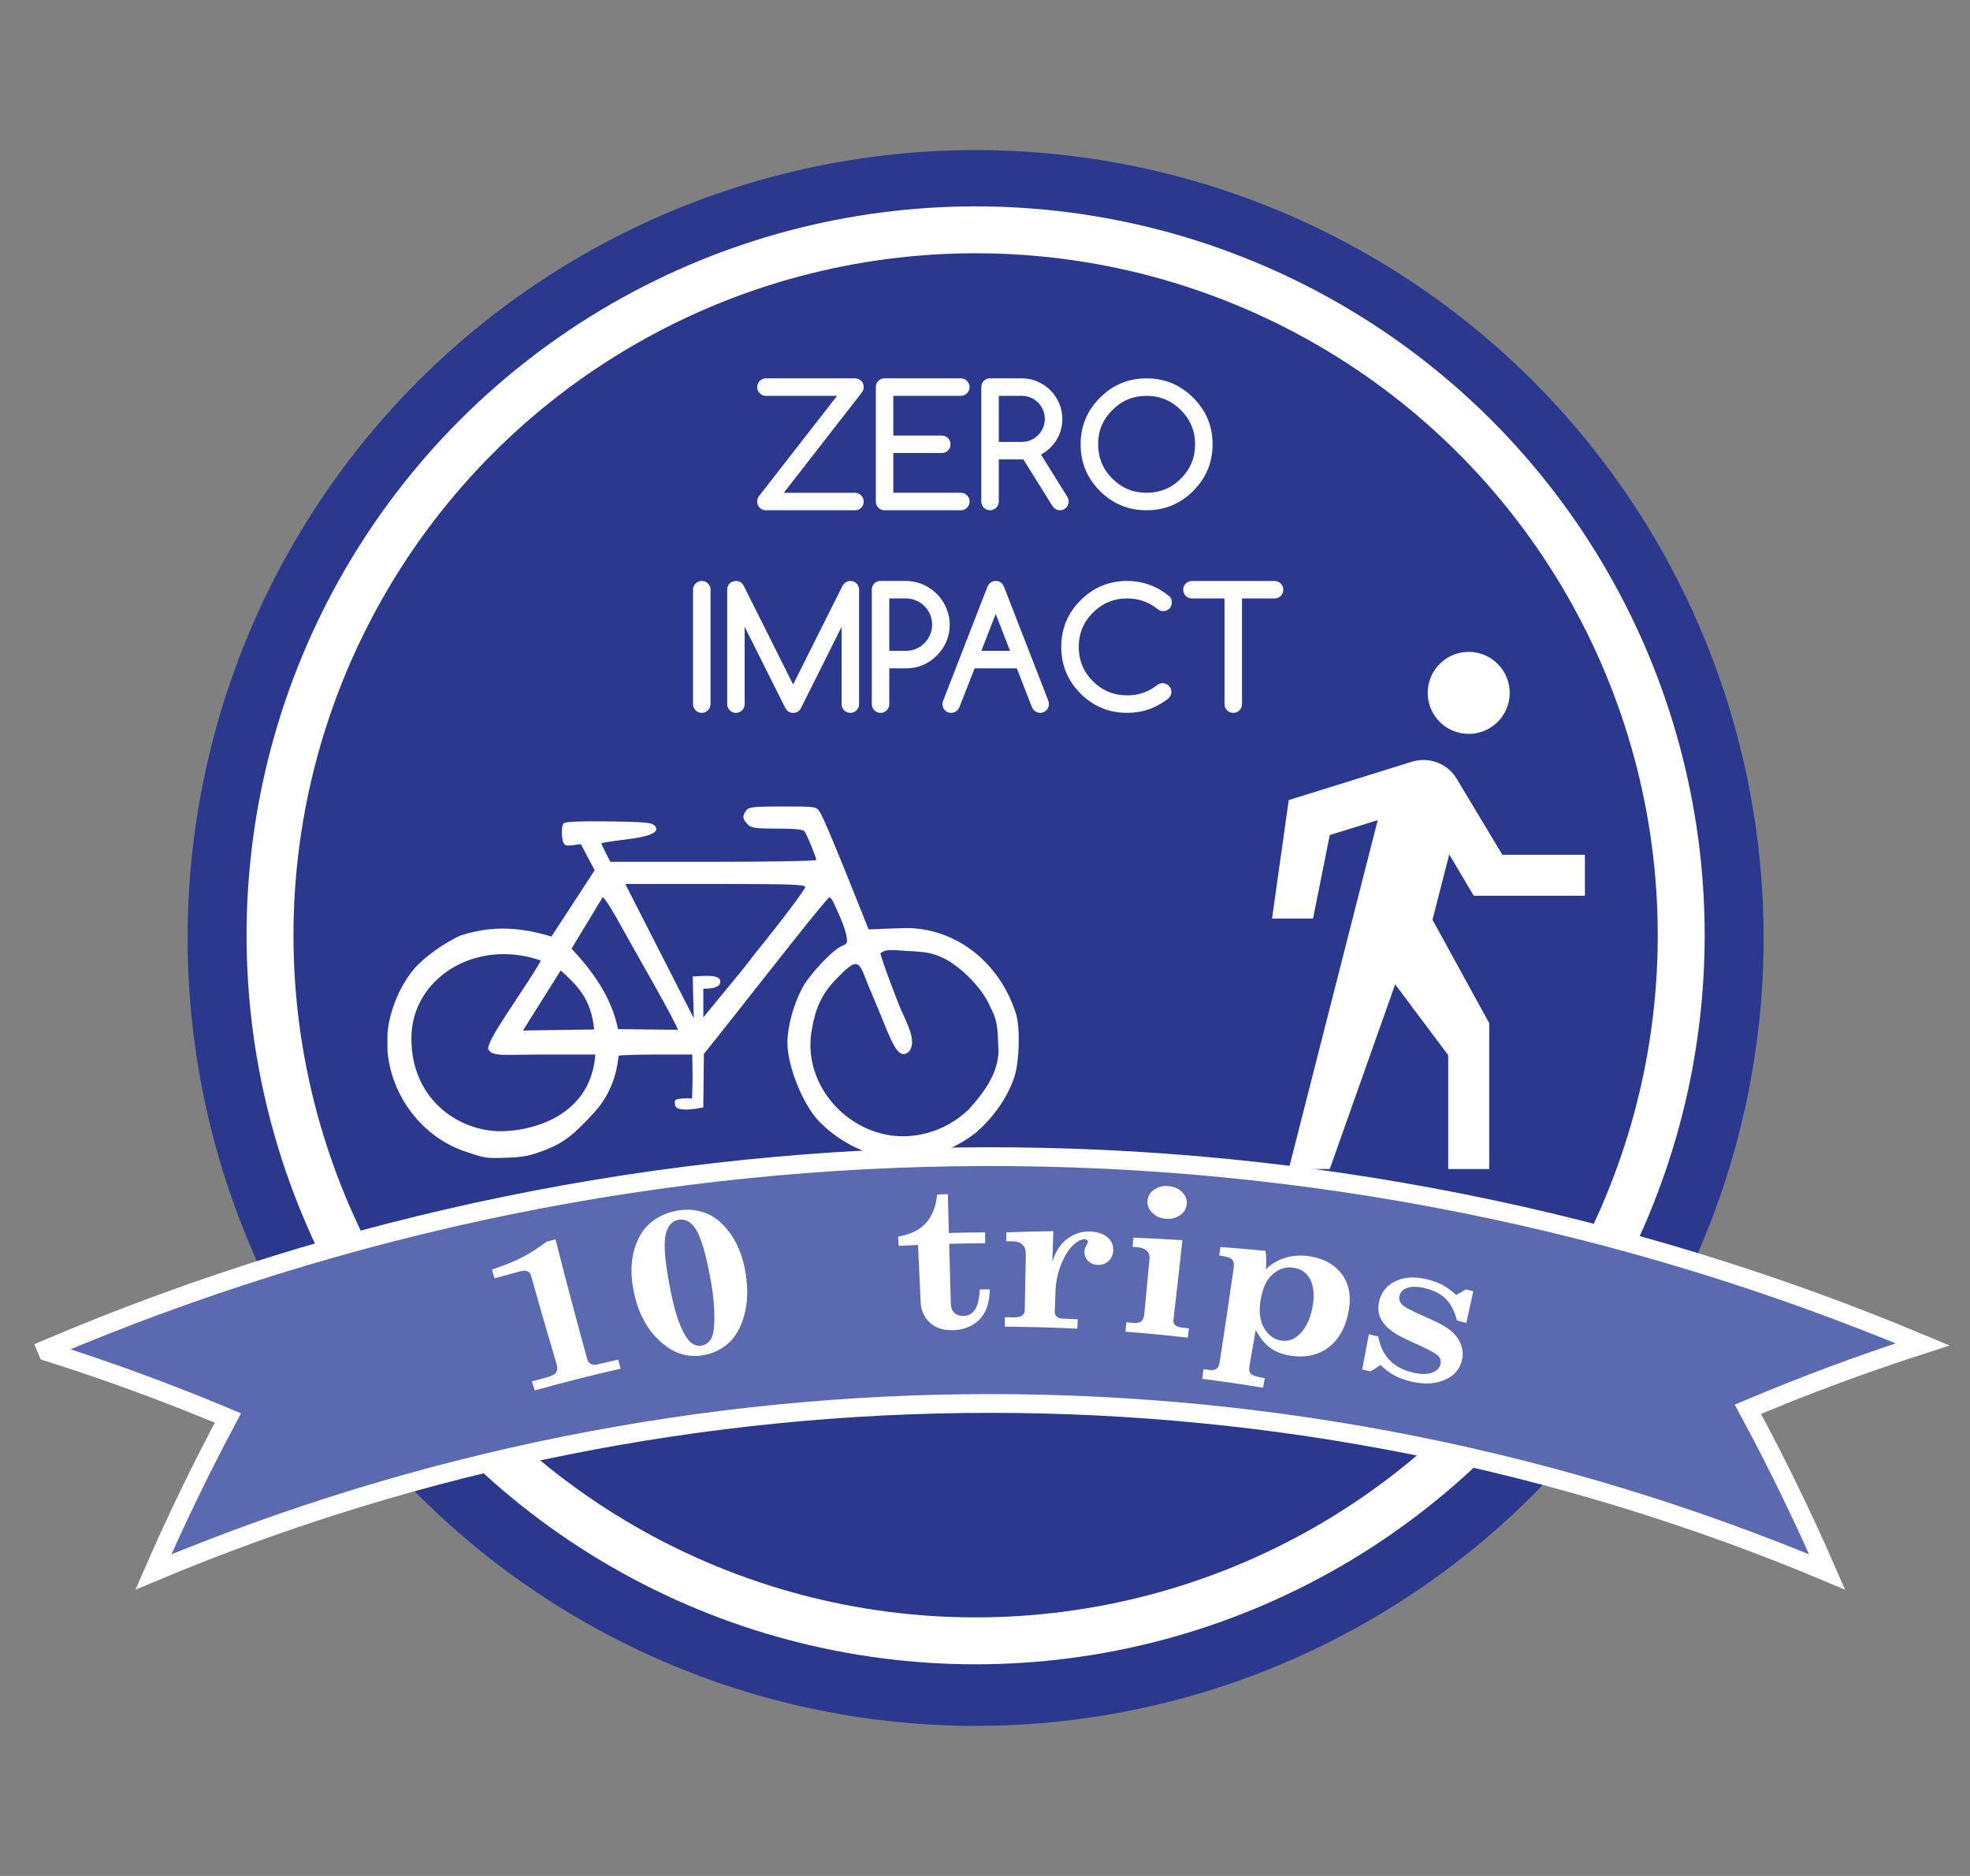 <?xml version="1.0" encoding="utf-8"?>
<!-- Generator: Adobe Illustrator 16.0.4, SVG Export Plug-In . SVG Version: 6.00 Build 0)  -->
<!DOCTYPE svg PUBLIC "-//W3C//DTD SVG 1.1//EN" "http://www.w3.org/Graphics/SVG/1.1/DTD/svg11.dtd">
<svg version="1.1" id="Livello_1" xmlns="http://www.w3.org/2000/svg" xmlns:xlink="http://www.w3.org/1999/xlink" x="0px" y="0px"
	 width="210px" height="200px" viewBox="0 0 210 200" enable-background="new 0 0 210 200" xml:space="preserve">
<rect x="0" y="0" width="210" height="200" fill="#808080" stroke="none"/>
<g>
	<circle fill="#2A398D" cx="104" cy="100" r="84"/>
	<circle fill="#2A398D" stroke="#FFFFFF" stroke-width="5" stroke-miterlimit="10" cx="104" cy="99.717" r="75.216"/>
	<g>
		<g>
			<path fill="#FFFFFF" d="M156.463,78.24c2.404,0.057,4.414-1.852,4.469-4.267c0.056-2.418-1.862-4.417-4.266-4.473
				c-2.415-0.055-4.415,1.85-4.472,4.269C152.141,76.185,154.049,78.184,156.463,78.24z"/>
		</g>
		<g>
			<path fill="#FFFFFF" d="M157.098,95.496h11.852v-4.369h-8.805l-4.855-8.088c-0.717-1.212-2.039-2.014-3.547-2.014
				c-0.41,0-0.812,0.06-1.188,0.168l-13.175,4.104l-1.78,12.628h4.37l1.781-8.898l5.114-1.594l-9.485,37.201h4.371l6.971-19.692
				l5.657,7.552v12.14h4.369v-15.552l-6.046-11.025l1.786-6.966L157.098,95.496z"/>
		</g>
	</g>
	<path fill="#FFFFFF" d="M108.298,108.061c-1.768-5.548-6.5-9.177-11.838-9.119l-3.871,0.14l-1.224-3.073
		c-2.38-5.963-3.61-8.887-3.986-9.455c-0.374-0.568-0.419-0.575-3.944-0.575c-3.121,0-3.614,0.055-3.881,0.417
		c-0.438,0.572-0.412,0.923,0.133,1.471c0.42,0.419,0.791,0.471,3.162,0.471c1.875,0,2.76,0.09,2.912,0.296
		c0.266,0.352,1.25,2.758,1.25,3.047c0,0.112-4.939,0.198-10.975,0.198h-10.98l-0.466-0.925c-0.264-0.518-0.479-0.984-0.479-1.04
		c0-0.063,1.123-0.236,2.498-0.402c2.801-0.331,3.828-0.825,3.154-1.511c-0.301-0.311-1.143-0.383-4.889-0.43
		c-3.079-0.035-4.613,0.028-4.789,0.209c-0.143,0.143-0.227,0.674-0.185,1.179c0.066,0.812,0.134,1.272,0.882,1.184l1.135-0.146
		l1.477,2.781l-4.609,7.066c-3.285-0.985-6.27-1.208-9.645-0.122c-1.623,0.683-3.924,2.317-4.977,3.55
		c-1.377,1.608-2.459,4.042-2.783,6.266c-0.035,0.246-0.06,0.496-0.077,0.738v1.691c0.349,4.786,3.669,9.265,8.313,10.806
		c2.154,0.723,2.206,0.73,4.459,0.652c1.684-0.058,2.502-0.223,3.964-0.79c2.125-0.827,3.117-1.648,5.335-4.066
		c2.246-2.463,2.48-5.267,2.568-6.015c0.185-0.065,2.023-0.128,4.088-0.128h3.762l0.033,1.891c0.021,1.04-0.053,2.364-0.043,2.593
		c0.018,0.324-0.1,0.137-0.893,0.193c-0.899,0.06-1.014,0.135-0.945,0.59c0.057,0.415,0.255,0.54,0.994,0.596
		c0.505,0.046,1.728-0.15,2.033-0.227l0.063-5.707l1.591-1.981c0.904-1.144,1.727-2.185,1.824-2.312
		c0.102-0.133,0.564-0.717,1.027-1.303c0.459-0.584,2.623-3.319,4.803-6.081c2.182-2.758,4.037-5.021,4.133-5.021
		c0.101,0,0.291,0.243,0.428,0.54c0.846,1.773,1.299,2.957,1.405,3.645c0.114,0.674,0.052,0.8-0.494,1.008
		c-0.935,0.357-3.49,3.066-4.245,4.512c-0.942,1.801-1.566,4.102-1.566,5.817c0,2.531,1.704,6.711,3.447,8.448
		c4.738,4.739,11.568,5.168,16.728,1.059c1.802-1.603,3.329-3.702,4.062-6.017C108.68,112.979,108.75,109.461,108.298,108.061z
		 M59.773,103.459c1.658,1.502,3.264,2.987,3.561,6.295l-7.586,0.109L59.773,103.459z M53.109,120.6
		c-4.531-0.151-9.305-3.617-9.255-9.978c0.04-6.287,6.792-10.643,13.812-8.219c-1.847,3.258-6.092,8.828-5.578,9.531
		c0.53,0.734,1.536,0.489,6.305,0.489h5.071C62.947,119.461,55.869,120.688,53.109,120.6z M65.883,109.718
		c-0.687-3.379-2.63-6.09-4.959-8.586l3.317-5.473c0.139,0,0.766,0.929,1.398,2.06c0.636,1.14,2.408,4.296,3.947,7.012
		c1.538,2.712,2.771,5.058,2.66,5.058L65.883,109.718z M80.541,101.589c-0.171,0.201-0.848,1.128-1.568,2.003l-3.996,4.868
		l-0.004-3.052c0.611-0.018,1.852-0.009,1.809-0.787c-0.033-0.783-1.75-0.568-2.941-0.516l0.119,4.457l-7.307-14.321h9.591
		c8.057,0,9.591,0.056,9.591,0.334C85.833,94.831,83.134,98.403,80.541,101.589z M103.255,118.287
		c-2.52,2.435-6.189,3.421-9.422,2.534c-4.858-1.34-8.079-6.068-7.339-10.783c0.413-2.626,1.124-4.117,2.761-5.782
		c1.9-1.946,2.248-1.955,2.951-0.099c0.168,0.454,0.539,1.367,0.82,2.012c0.281,0.651,0.928,2.215,1.439,3.476
		c1.044,2.584,1.641,3.186,2.465,2.437c0.676-0.945,0.081-2.333-0.662-3.944c-0.4-0.729-2.41-6.148-2.41-6.501
		c0.564-0.562,1.869-0.289,2.658-0.262c2.26,0.101,2.857,0.216,4.039,0.765c1.752,0.818,4.021,3.09,4.84,4.852
		c0.542,1.168,0.977,1.623,1.006,4.305C106.726,114.014,105.021,116.346,103.255,118.287z"/>
	<g>
		<path fill="#FFFFFF" d="M81.648,40.337h9.492c0.129,0,0.25,0.023,0.364,0.07s0.214,0.113,0.299,0.198s0.151,0.185,0.198,0.299
			s0.07,0.236,0.07,0.365c0,0.193-0.059,0.375-0.176,0.545l-8.342,10.723h7.586c0.264,0.006,0.484,0.1,0.663,0.281
			s0.269,0.401,0.269,0.659s-0.09,0.476-0.269,0.655S91.406,54.4,91.148,54.4h-9.5c-0.135,0-0.258-0.023-0.369-0.07
			s-0.21-0.113-0.295-0.198s-0.15-0.183-0.197-0.294s-0.07-0.234-0.07-0.369c0.006-0.223,0.07-0.416,0.193-0.58l8.322-10.688h-7.584
			c-0.252,0-0.471-0.091-0.655-0.272s-0.276-0.401-0.276-0.659s0.092-0.478,0.276-0.659S81.396,40.337,81.648,40.337z"/>
		<path fill="#FFFFFF" d="M102.425,52.537c0.258,0,0.477,0.091,0.658,0.272s0.273,0.401,0.273,0.659s-0.092,0.478-0.273,0.659
			s-0.4,0.272-0.658,0.272h-8.131c-0.135,0-0.258-0.023-0.369-0.07s-0.209-0.113-0.294-0.198s-0.151-0.183-0.198-0.294
			s-0.07-0.234-0.07-0.369V41.269c0-0.129,0.023-0.25,0.07-0.365s0.113-0.214,0.198-0.299s0.183-0.151,0.294-0.198
			s0.234-0.07,0.369-0.07h8.131c0.258,0,0.477,0.091,0.658,0.272s0.273,0.401,0.273,0.659s-0.092,0.478-0.273,0.659
			s-0.4,0.272-0.658,0.272h-7.199v4.236h5.168c0.258,0,0.479,0.091,0.66,0.272s0.271,0.401,0.271,0.659s-0.09,0.478-0.271,0.659
			s-0.402,0.272-0.66,0.272h-5.168v4.236H102.425z"/>
		<path fill="#FFFFFF" d="M104.605,53.468V41.269c0-0.129,0.023-0.25,0.07-0.365s0.112-0.214,0.197-0.299s0.184-0.151,0.295-0.198
			s0.234-0.07,0.369-0.07h3.393c0.592,0,1.149,0.114,1.674,0.343s0.981,0.539,1.371,0.932s0.699,0.851,0.928,1.375
			s0.342,1.083,0.342,1.674c0,0.387-0.048,0.763-0.145,1.129s-0.24,0.712-0.431,1.037s-0.428,0.627-0.712,0.905
			s-0.613,0.523-0.988,0.734l2.803,4.491c0.1,0.164,0.15,0.334,0.15,0.51c0,0.135-0.023,0.258-0.07,0.369s-0.113,0.209-0.198,0.294
			s-0.185,0.151-0.299,0.198s-0.235,0.07-0.364,0.07c-0.328,0-0.596-0.152-0.801-0.457l-3.102-4.966h-2.619v4.491
			c0,0.258-0.092,0.478-0.273,0.659s-0.4,0.272-0.658,0.272s-0.479-0.091-0.66-0.272S104.605,53.726,104.605,53.468z
			 M106.468,42.201v4.913h2.461c0.34,0,0.658-0.064,0.957-0.193s0.559-0.306,0.778-0.532s0.394-0.486,0.522-0.782
			s0.193-0.611,0.193-0.945c0-0.34-0.064-0.659-0.193-0.958s-0.305-0.56-0.527-0.782s-0.482-0.398-0.781-0.527
			s-0.615-0.193-0.949-0.193H106.468z"/>
		<path fill="#FFFFFF" d="M129.258,47.369c0,1.939-0.689,3.598-2.066,4.975c-1.371,1.371-3.025,2.057-4.965,2.057
			c-1.945,0-3.604-0.686-4.975-2.057s-2.057-3.029-2.057-4.975c0-1.939,0.686-3.595,2.057-4.966
			c1.377-1.377,3.035-2.065,4.975-2.065c1.934,0,3.588,0.688,4.965,2.065c0.691,0.691,1.209,1.447,1.552,2.268
			S129.258,46.39,129.258,47.369z M122.227,42.201c-0.727,0-1.391,0.126-1.991,0.378s-1.155,0.633-1.665,1.143
			s-0.89,1.063-1.139,1.661s-0.373,1.26-0.373,1.986c0,1.43,0.504,2.648,1.512,3.656s2.227,1.512,3.656,1.512
			s2.648-0.504,3.656-1.512s1.512-2.227,1.512-3.656c0-1.424-0.504-2.64-1.512-3.647C124.87,42.708,123.651,42.201,122.227,42.201z"
			/>
		<path fill="#FFFFFF" d="M75.742,75.068c0,0.258-0.092,0.478-0.273,0.659S75.068,76,74.81,76s-0.479-0.091-0.66-0.272
			s-0.271-0.401-0.271-0.659V62.869c0-0.258,0.09-0.478,0.271-0.659s0.402-0.272,0.66-0.272s0.477,0.091,0.658,0.272
			s0.273,0.401,0.273,0.659V75.068z"/>
		<path fill="#FFFFFF" d="M77.517,75.068V62.869c0-0.129,0.023-0.25,0.07-0.365s0.112-0.214,0.197-0.299s0.184-0.151,0.295-0.198
			s0.234-0.07,0.369-0.07c0.363,0,0.639,0.167,0.826,0.501l5.273,10.538l5.273-10.538c0.211-0.334,0.486-0.501,0.826-0.501
			c0.129,0,0.25,0.023,0.364,0.07s0.214,0.113,0.299,0.198s0.151,0.185,0.198,0.299s0.07,0.236,0.07,0.365v12.199
			c0,0.258-0.092,0.478-0.273,0.659S90.906,76,90.648,76s-0.479-0.091-0.66-0.272s-0.271-0.401-0.271-0.659v-8.244l-4.359,8.71
			C85.175,75.845,84.906,76,84.548,76c-0.387,0-0.672-0.188-0.854-0.562l-4.314-8.613v8.244c0,0.258-0.092,0.478-0.273,0.659
			S78.707,76,78.449,76s-0.479-0.091-0.66-0.272S77.517,75.326,77.517,75.068z"/>
		<path fill="#FFFFFF" d="M92.933,75.068V62.869c0-0.129,0.023-0.25,0.07-0.365s0.112-0.214,0.197-0.299s0.184-0.151,0.295-0.198
			s0.234-0.07,0.369-0.07h2.707c0.422,0,0.83,0.056,1.226,0.167s0.767,0.27,1.112,0.475s0.662,0.45,0.949,0.734
			s0.531,0.599,0.733,0.945s0.36,0.716,0.475,1.112s0.171,0.804,0.171,1.226c0,1.277-0.459,2.376-1.379,3.296
			c-0.908,0.908-2.004,1.362-3.287,1.362h-1.775v3.814c0,0.258-0.092,0.478-0.273,0.659S94.123,76,93.865,76
			s-0.479-0.091-0.66-0.272S92.933,75.326,92.933,75.068z M94.796,63.801v5.59h1.775c0.381,0,0.739-0.073,1.076-0.22
			s0.633-0.346,0.888-0.598s0.457-0.548,0.606-0.888s0.225-0.703,0.225-1.09c0-0.393-0.075-0.759-0.225-1.099
			s-0.352-0.636-0.606-0.888s-0.552-0.45-0.892-0.593s-0.697-0.215-1.072-0.215H94.796z"/>
		<path fill="#FFFFFF" d="M100.562,74.646l4.693-12.076c0.188-0.422,0.482-0.633,0.887-0.633c0.416,0,0.713,0.211,0.889,0.633
			l4.711,12.12c0.047,0.117,0.07,0.243,0.07,0.378c0,0.258-0.092,0.478-0.273,0.659S111.138,76,110.88,76s-0.475-0.091-0.65-0.272
			c-0.094-0.094-0.164-0.193-0.211-0.299l-1.627-4.175h-4.5l-1.635,4.175c-0.047,0.105-0.117,0.205-0.211,0.299
			c-0.182,0.182-0.4,0.272-0.658,0.272s-0.477-0.091-0.655-0.272s-0.269-0.401-0.269-0.659
			C100.464,74.928,100.498,74.787,100.562,74.646z M107.671,69.391l-1.529-3.946l-1.529,3.946H107.671z"/>
		<path fill="#FFFFFF" d="M123.94,72.836c0.129,0,0.25,0.025,0.361,0.075s0.209,0.116,0.294,0.198s0.152,0.18,0.202,0.294
			s0.074,0.236,0.074,0.365c0,0.246-0.096,0.469-0.289,0.668c-1.307,1.043-2.781,1.564-4.422,1.564
			c-1.945,0-3.604-0.686-4.975-2.057c-1.37-1.371-2.056-3.029-2.056-4.975c0-1.939,0.686-3.595,2.056-4.966
			c1.377-1.377,3.035-2.065,4.975-2.065c1.664,0,3.168,0.548,4.51,1.644c0.164,0.158,0.246,0.372,0.246,0.642
			c0,0.135-0.023,0.258-0.07,0.369s-0.113,0.209-0.198,0.294s-0.185,0.151-0.299,0.198s-0.235,0.07-0.364,0.07
			c-0.229,0-0.443-0.088-0.643-0.264c-0.445-0.352-0.936-0.621-1.472-0.809s-1.106-0.281-1.71-0.281c-1.43,0-2.65,0.507-3.664,1.521
			c-1.002,1.002-1.504,2.218-1.504,3.647c0,1.436,0.502,2.654,1.504,3.656c1.008,1.008,2.229,1.512,3.664,1.512
			c1.225,0,2.303-0.378,3.234-1.134C123.547,72.897,123.729,72.842,123.94,72.836z"/>
		<path fill="#FFFFFF" d="M135.868,63.801h-3.473v11.268c0,0.258-0.09,0.478-0.271,0.659S131.721,76,131.463,76
			s-0.477-0.091-0.658-0.272s-0.273-0.401-0.273-0.659V63.801h-3.471c-0.258,0-0.479-0.091-0.66-0.272s-0.271-0.401-0.271-0.659
			s0.09-0.478,0.271-0.659s0.402-0.272,0.66-0.272h8.807c0.258,0,0.477,0.091,0.658,0.272s0.273,0.401,0.273,0.659
			s-0.092,0.478-0.273,0.659S136.125,63.801,135.868,63.801z"/>
	</g>
	<g>
		<g>
			<path fill="#5B6AB0" stroke="#FFFFFF" stroke-width="2" stroke-miterlimit="10" d="M194.768,167.589
				c-2.534-5.82-5.349-11.609-8.446-17.346c6.004-2.538,12.219-4.851,18.63-6.916c-63.973-26.855-136.118-26.686-199.987,0.509
				c0.04,0.094,0.08,0.188,0.12,0.282c6.617,2.096,13.026,4.457,19.211,7.058c-2.899,5.432-5.546,10.909-7.942,16.414
				C73.411,143.639,137.711,143.638,194.768,167.589L194.768,167.589L194.768,167.589z"/>
		</g>
	</g>
	<g>
		<g>
			<path fill="#FFFFFF" d="M52.438,135.354c1.324-0.445,2.415-0.885,3.275-1.334s1.714-1,2.562-1.652
				c0.313-0.077,0.626-0.155,0.94-0.23c1.083,4.257,2.208,8.509,3.379,12.758c0.069,0.25,0.201,0.423,0.396,0.52
				c0.197,0.098,0.431,0.113,0.708,0.046c0.735-0.175,1.47-0.345,2.206-0.511c0.083,0.324,0.166,0.648,0.248,0.972
				c-3.051,0.689-6.1,1.46-9.146,2.312c-0.104-0.319-0.207-0.639-0.309-0.959c0.576-0.161,1.153-0.319,1.729-0.475
				c0.442-0.119,0.73-0.287,0.866-0.504c0.135-0.218,0.145-0.521,0.029-0.908c-0.933-3.137-1.841-6.276-2.722-9.417
				c-0.062-0.222-0.193-0.369-0.391-0.444c-0.2-0.074-0.465-0.068-0.797,0.021c-0.897,0.239-1.795,0.484-2.693,0.736
				C52.625,135.974,52.532,135.664,52.438,135.354z"/>
			<path fill="#FFFFFF" d="M72.219,129.062c1.1-0.19,2.143-0.085,3.12,0.315c0.979,0.399,1.857,1.173,2.635,2.316
				c0.777,1.142,1.28,2.53,1.527,4.161c0.25,1.644,0.187,3.107-0.172,4.393c-0.359,1.285-0.914,2.264-1.674,2.945
				c-0.758,0.681-1.641,1.107-2.66,1.286c-1.528,0.269-2.91-0.095-4.175-1.097c-1.58-1.241-2.667-3.026-3.198-5.386
				c-0.375-1.667-0.408-3.159-0.086-4.477c0.322-1.316,0.893-2.339,1.706-3.063C70.054,129.732,71.051,129.265,72.219,129.062z
				 M75.819,136.819c-0.539-3.095-1.121-5.087-1.781-5.973c-0.477-0.648-1.042-0.915-1.689-0.803
				c-0.776,0.136-1.258,0.744-1.433,1.818s0.021,3.052,0.602,5.928c0.486,2.405,1.09,4.061,1.782,4.969
				c0.435,0.563,0.934,0.795,1.501,0.694c0.369-0.064,0.679-0.265,0.928-0.597c0.251-0.334,0.386-0.975,0.413-1.924
				C76.178,139.646,76.074,138.273,75.819,136.819z"/>
			<path fill="#FFFFFF" d="M99.9,127.346c0.38-0.011,0.759-0.024,1.139-0.033c0.035,1.377,0.072,2.755,0.11,4.134
				c1.288-0.034,2.576-0.055,3.864-0.062c0.002,0.387,0.005,0.773,0.007,1.16c-1.279,0.007-2.56,0.028-3.84,0.061
				c0.058,2.13,0.117,4.26,0.177,6.39c0.012,0.422,0.141,0.748,0.386,0.974c0.246,0.226,0.563,0.335,0.953,0.328
				c1.11-0.021,1.689-0.958,1.737-2.829c0.359-0.003,0.718-0.005,1.077-0.006c-0.021,0.994-0.194,1.796-0.516,2.403
				c-0.322,0.607-0.782,1.079-1.379,1.416c-0.598,0.338-1.271,0.516-2.024,0.534c-0.66,0.016-1.236-0.087-1.727-0.313
				c-0.495-0.227-0.896-0.575-1.207-1.045c-0.312-0.472-0.482-0.99-0.509-1.555c-0.097-2.06-0.193-4.121-0.287-6.181
				c-0.688,0.03-1.375,0.063-2.063,0.101c-0.019-0.329-0.037-0.658-0.056-0.987c1.262-0.211,2.232-0.671,2.919-1.395
				C99.349,129.722,99.763,128.69,99.9,127.346z"/>
			<path fill="#FFFFFF" d="M114.888,140.651c-0.018,0.333-0.036,0.665-0.054,0.998c-2.572-0.125-5.146-0.196-7.718-0.209
				c0.002-0.333,0.004-0.666,0.006-0.999c0.321,0.002,0.641,0.004,0.962,0.007c0.396,0.004,0.686-0.06,0.871-0.198
				c0.185-0.135,0.279-0.322,0.284-0.559c0.038-1.984,0.075-3.967,0.111-5.951c0.009-0.479-0.111-0.833-0.361-1.059
				c-0.248-0.227-0.602-0.343-1.058-0.346c-0.22-0.002-0.44-0.005-0.66-0.005c0.002-0.315,0.004-0.63,0.007-0.945
				c1.668-0.065,3.338-0.109,5.01-0.129c-0.036,1.091-0.073,2.182-0.111,3.275c0.325-1.086,0.859-1.911,1.608-2.469
				c0.748-0.557,1.583-0.813,2.494-0.764c0.777,0.042,1.38,0.256,1.808,0.638c0.427,0.381,0.619,0.852,0.58,1.41
				c-0.034,0.479-0.216,0.855-0.543,1.133c-0.33,0.277-0.713,0.402-1.155,0.376c-0.394-0.022-0.724-0.17-0.993-0.442
				c-0.27-0.273-0.394-0.608-0.373-1.009c0.011-0.221,0.091-0.45,0.24-0.687c0.079-0.132,0.12-0.226,0.123-0.284
				c0.005-0.101-0.018-0.175-0.069-0.225c-0.052-0.048-0.136-0.077-0.252-0.082c-0.298-0.015-0.633,0.119-1.003,0.403
				c-0.567,0.441-1.055,1.147-1.462,2.117c-0.407,0.971-0.625,1.957-0.662,2.959c-0.027,0.723-0.055,1.446-0.083,2.168
				c-0.009,0.251,0.06,0.445,0.205,0.583c0.145,0.138,0.353,0.211,0.621,0.222C113.804,140.602,114.346,140.625,114.888,140.651z"/>
			<path fill="#FFFFFF" d="M120.813,131.951c1.741,0.066,3.484,0.157,5.229,0.271c-0.309,2.831-0.626,5.662-0.953,8.492
				c-0.027,0.228,0.034,0.413,0.183,0.554c0.147,0.142,0.387,0.231,0.719,0.268c0.25,0.027,0.499,0.056,0.749,0.084
				c-0.042,0.331-0.084,0.663-0.126,0.992c-2.211-0.253-4.422-0.465-6.633-0.637c0.028-0.332,0.056-0.664,0.085-0.996
				c0.245,0.019,0.49,0.039,0.736,0.059c0.396,0.032,0.683-0.025,0.862-0.176c0.177-0.15,0.286-0.428,0.326-0.834
				c0.185-1.934,0.367-3.867,0.545-5.8c0.034-0.364-0.062-0.656-0.289-0.877c-0.227-0.22-0.556-0.35-0.987-0.383
				c-0.175-0.014-0.349-0.027-0.522-0.042C120.761,132.6,120.788,132.275,120.813,131.951z M124.586,126.451
				c0.576,0.055,1.056,0.272,1.433,0.653c0.377,0.381,0.538,0.813,0.486,1.298c-0.051,0.484-0.3,0.873-0.743,1.171
				c-0.441,0.297-0.944,0.418-1.51,0.364c-0.575-0.055-1.048-0.269-1.425-0.647c-0.376-0.377-0.545-0.805-0.505-1.282
				c0.041-0.485,0.28-0.881,0.722-1.185C123.487,126.521,124.001,126.396,124.586,126.451z"/>
			<path fill="#FFFFFF" d="M130.095,132.949c1.602,0.116,3.205,0.252,4.812,0.409c0.089,0.674,0.097,1.332,0.025,1.974
				c0.598-0.595,1.314-1.015,2.15-1.258c0.835-0.242,1.73-0.282,2.677-0.114c1.516,0.268,2.656,0.959,3.395,2.048
				c0.739,1.092,0.914,2.466,0.541,4.122c-0.259,1.151-0.701,2.081-1.312,2.794c-0.611,0.712-1.341,1.198-2.188,1.46
				c-0.848,0.263-1.775,0.302-2.787,0.124c-0.808-0.143-1.494-0.427-2.064-0.859c-0.57-0.431-1.063-1.055-1.488-1.867
				c-0.202,1.185-0.406,2.369-0.613,3.554c-0.082,0.467-0.095,0.773-0.041,0.915c0.054,0.144,0.182,0.265,0.381,0.364
				c0.2,0.102,0.616,0.206,1.247,0.316c-0.064,0.339-0.127,0.679-0.191,1.016c-2.163-0.356-4.326-0.671-6.491-0.946
				c0.05-0.34,0.099-0.682,0.148-1.022c0.116,0.015,0.231,0.029,0.348,0.044c0.408,0.052,0.687,0.056,0.836,0.007
				c0.149-0.049,0.275-0.149,0.377-0.303c0.071-0.106,0.143-0.389,0.214-0.851c0.481-3.14,0.949-6.283,1.402-9.426
				c0.067-0.461,0.069-0.772,0.008-0.937c-0.061-0.162-0.171-0.292-0.332-0.382s-0.551-0.187-1.171-0.286
				C130.016,133.546,130.055,133.248,130.095,132.949z M137.925,135.16c-0.805-0.136-1.548,0.083-2.221,0.653
				c-0.673,0.57-1.109,1.494-1.32,2.763c-0.209,1.256-0.084,2.259,0.37,3.017c0.453,0.757,1.037,1.194,1.765,1.318
				c0.713,0.121,1.343-0.064,1.895-0.557c0.724-0.653,1.222-1.615,1.479-2.892c0.236-1.171,0.184-2.145-0.161-2.92
				C139.386,135.768,138.78,135.304,137.925,135.16z"/>
			<path fill="#FFFFFF" d="M155.223,138.064c0.352-0.202,0.705-0.402,1.058-0.603c0.256,0.069,0.512,0.137,0.769,0.206
				c-0.242,1.127-0.488,2.254-0.74,3.378c-0.333-0.09-0.666-0.181-0.999-0.269c-0.266-1.021-0.67-1.793-1.208-2.315
				c-0.534-0.521-1.261-0.896-2.17-1.117c-0.785-0.192-1.414-0.207-1.886-0.051c-0.471,0.157-0.753,0.426-0.851,0.811
				c-0.094,0.377-0.011,0.701,0.252,0.969c0.26,0.276,1.059,0.692,2.388,1.275c1.205,0.528,1.989,0.928,2.364,1.182
				c0.715,0.478,1.212,1.044,1.49,1.696c0.28,0.652,0.304,1.332,0.08,2.041c-0.283,0.894-0.938,1.531-1.952,1.917
				c-1.014,0.388-2.178,0.409-3.511,0.075c-0.642-0.161-1.204-0.372-1.688-0.632c-0.485-0.262-0.964-0.628-1.443-1.101
				c-0.359,0.228-0.717,0.456-1.072,0.685c-0.298-0.068-0.597-0.135-0.894-0.2c0.24-1.251,0.476-2.502,0.707-3.754
				c0.333,0.073,0.667,0.146,1,0.223c0.384,2.062,1.564,3.32,3.597,3.828c0.836,0.21,1.517,0.234,2.045,0.066
				c0.528-0.166,0.853-0.447,0.973-0.841c0.108-0.359,0.052-0.668-0.173-0.93c-0.226-0.26-0.912-0.658-2.065-1.177
				c-1.246-0.555-2.089-0.965-2.522-1.243c-0.744-0.463-1.263-0.979-1.559-1.558c-0.295-0.578-0.362-1.208-0.197-1.892
				c0.235-0.976,0.81-1.695,1.739-2.144c0.928-0.449,2.054-0.518,3.364-0.2c0.639,0.154,1.196,0.36,1.669,0.614
				C154.262,137.259,154.741,137.612,155.223,138.064z"/>
		</g>
	</g>
</g>
</svg>

